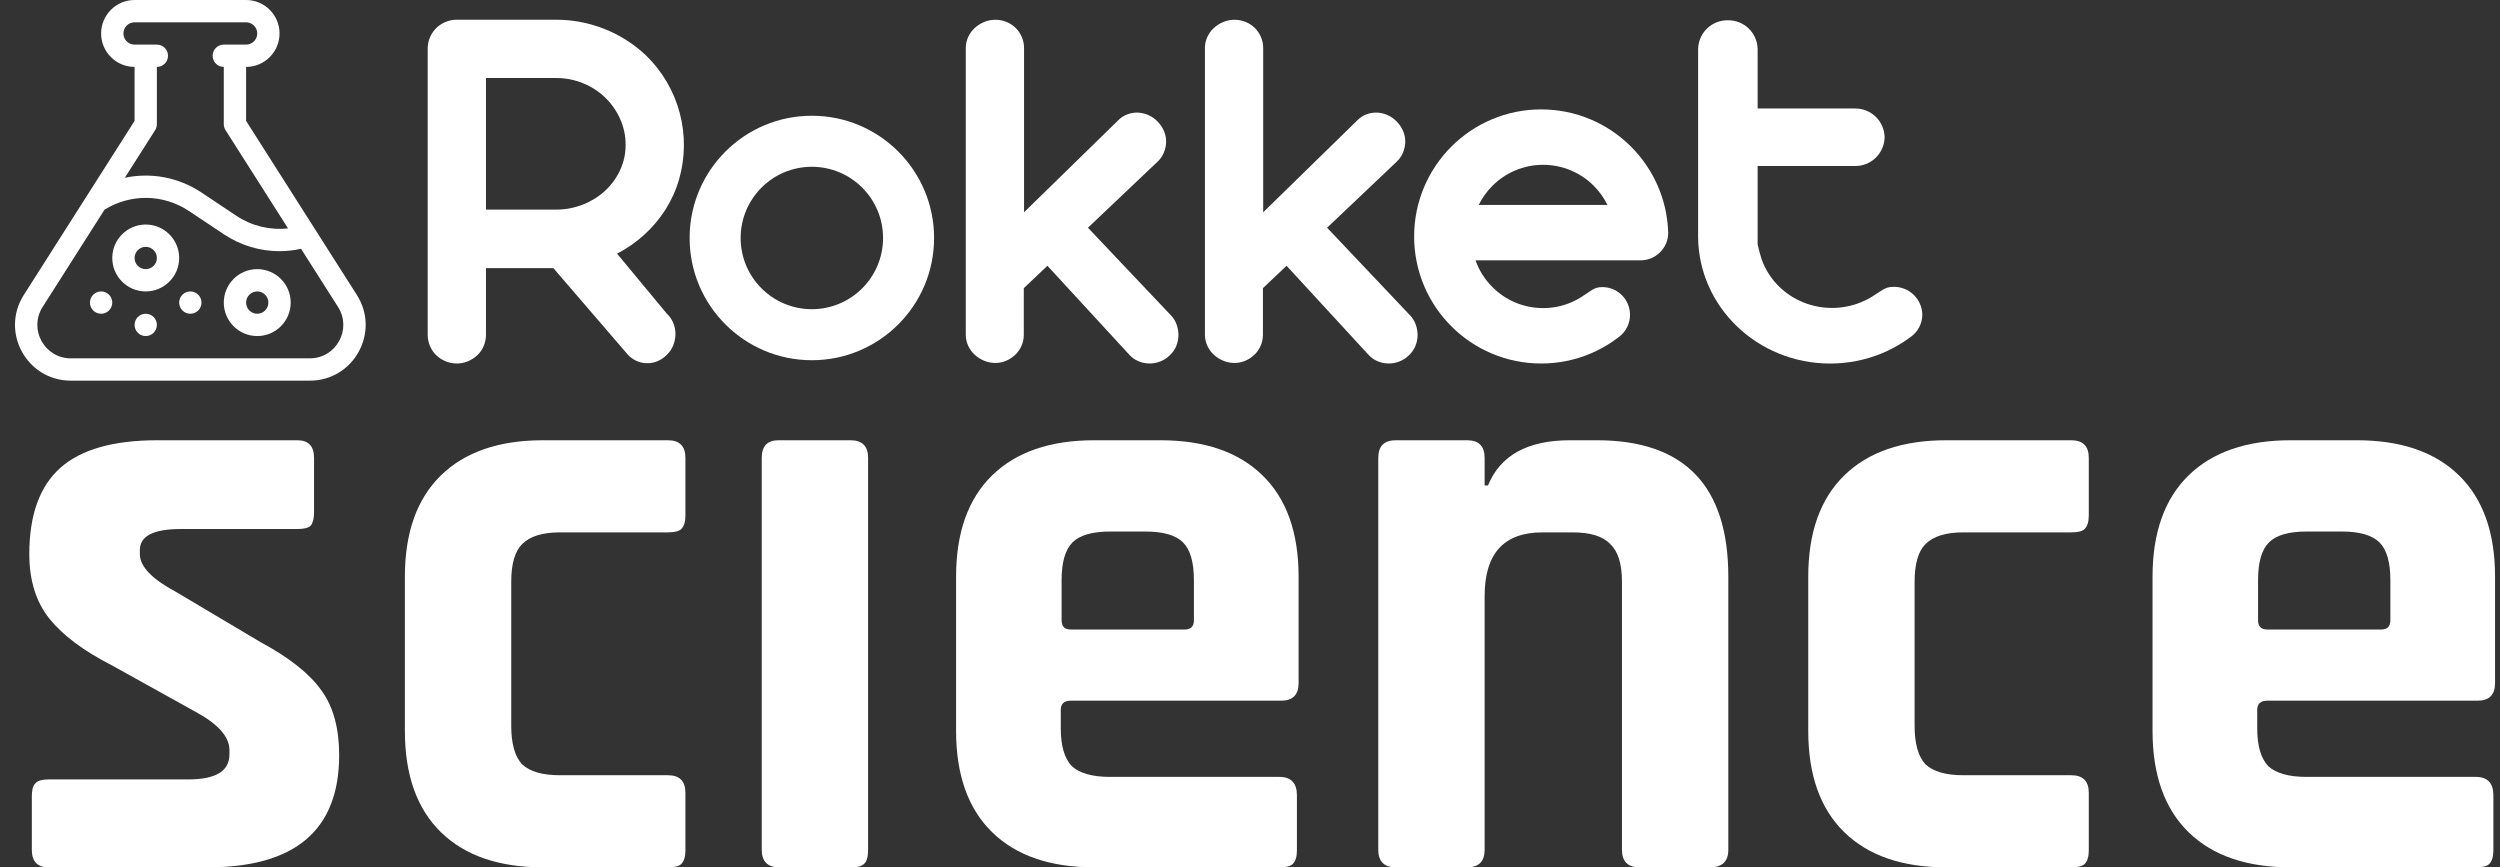 <svg width="245" height="85" viewBox="0 0 245 85" fill="none" xmlns="http://www.w3.org/2000/svg">
<rect x="0" y="0" width="245" height="85" fill="#333333" stroke="none"/>
<path d="M41.915 4.802C41.906 4.237 42.067 3.683 42.377 3.212C42.687 2.74 43.131 2.372 43.652 2.156C44.002 2.007 44.378 1.931 44.758 1.932H54.416C57.728 1.909 60.921 3.169 63.325 5.447C64.909 6.989 66.046 8.932 66.613 11.068C67.181 13.205 67.159 15.456 66.549 17.581C66.246 18.631 65.794 19.633 65.207 20.555C64.628 21.457 63.934 22.28 63.141 23.002C62.336 23.735 61.438 24.359 60.47 24.857L65.339 30.727C65.627 30.993 65.852 31.322 65.997 31.687C66.135 32.035 66.202 32.406 66.194 32.78C66.185 33.15 66.109 33.515 65.97 33.859C65.831 34.209 65.615 34.523 65.339 34.78C65.081 35.045 64.772 35.255 64.43 35.398C63.944 35.6 63.408 35.648 62.893 35.538C62.379 35.428 61.91 35.163 61.549 34.78L54.232 26.278H47.626V32.805C47.627 33.185 47.551 33.561 47.402 33.911C47.262 34.249 47.051 34.554 46.784 34.805C46.517 35.053 46.21 35.254 45.876 35.398C45.522 35.549 45.142 35.625 44.757 35.621C44.377 35.623 44.001 35.546 43.652 35.398C43.315 35.258 43.007 35.057 42.744 34.805C42.483 34.551 42.278 34.247 42.138 33.911C41.989 33.561 41.913 33.185 41.915 32.805L41.915 4.802ZM47.626 7.644V20.541H54.469C55.383 20.547 56.29 20.377 57.14 20.041C57.941 19.727 58.678 19.268 59.311 18.685C59.925 18.116 60.42 17.432 60.771 16.672C61.131 15.897 61.316 15.052 61.311 14.198C61.315 13.323 61.132 12.457 60.773 11.659C60.064 10.063 58.761 8.807 57.141 8.158C56.301 7.815 55.402 7.64 54.495 7.645L47.626 7.644Z" fill="white"/>
<path d="M130.055 22.317L138.133 30.848C138.394 31.106 138.596 31.417 138.725 31.76C138.856 32.102 138.922 32.464 138.923 32.83C138.922 33.197 138.851 33.56 138.712 33.9C138.565 34.257 138.34 34.578 138.054 34.839C137.524 35.348 136.816 35.629 136.081 35.621C135.71 35.621 135.343 35.545 135.002 35.4C134.648 35.25 134.334 35.023 134.081 34.734L126.083 26.046L123.767 28.238V32.803C123.769 33.176 123.693 33.545 123.543 33.886C123.401 34.215 123.196 34.512 122.938 34.76C122.681 35.006 122.382 35.204 122.056 35.347C121.716 35.496 121.348 35.572 120.977 35.569C120.598 35.57 120.222 35.495 119.872 35.347C119.533 35.207 119.221 35.008 118.951 34.76C118.685 34.513 118.471 34.216 118.319 33.886C118.162 33.547 118.081 33.177 118.083 32.803V4.703C118.081 4.329 118.162 3.96 118.319 3.621C118.471 3.291 118.685 2.994 118.951 2.747C119.221 2.499 119.533 2.3 119.872 2.16C120.222 2.012 120.598 1.937 120.977 1.938C121.361 1.934 121.742 2.01 122.095 2.16C122.759 2.435 123.288 2.959 123.569 3.62C123.719 3.961 123.795 4.33 123.793 4.702V20.804L133.02 11.79C133.266 11.54 133.562 11.344 133.888 11.216C134.198 11.095 134.528 11.033 134.861 11.033C135.227 11.037 135.589 11.112 135.926 11.255C136.3 11.413 136.636 11.648 136.912 11.946C137.169 12.215 137.375 12.529 137.518 12.873C137.656 13.203 137.724 13.558 137.715 13.916C137.706 14.275 137.63 14.629 137.491 14.96C137.349 15.302 137.133 15.61 136.86 15.86L130.055 22.317Z" fill="white"/>
<path d="M106.619 22.317L114.698 30.848C114.959 31.106 115.161 31.417 115.29 31.76C115.42 32.102 115.487 32.464 115.487 32.83C115.487 33.197 115.416 33.56 115.277 33.9C115.13 34.257 114.905 34.578 114.619 34.839C114.089 35.348 113.38 35.629 112.645 35.621C112.274 35.621 111.907 35.545 111.566 35.4C111.213 35.25 110.898 35.023 110.645 34.734L102.647 26.046L100.332 28.238V32.803C100.334 33.176 100.258 33.545 100.108 33.886C99.966 34.215 99.76 34.512 99.503 34.76C99.245 35.006 98.947 35.204 98.621 35.347C98.281 35.496 97.913 35.572 97.542 35.569C97.162 35.57 96.786 35.495 96.437 35.347C96.098 35.207 95.786 35.008 95.516 34.76C95.25 34.513 95.035 34.216 94.884 33.886C94.726 33.547 94.645 33.177 94.647 32.803V4.703C94.645 4.329 94.726 3.96 94.884 3.621C95.035 3.291 95.25 2.994 95.516 2.747C95.786 2.499 96.098 2.3 96.437 2.16C96.786 2.012 97.162 1.937 97.542 1.938C97.926 1.934 98.307 2.01 98.66 2.16C99.323 2.435 99.853 2.959 100.134 3.62C100.283 3.961 100.359 4.33 100.357 4.702V20.804L109.584 11.79C109.831 11.54 110.126 11.344 110.453 11.216C110.763 11.095 111.093 11.033 111.426 11.033C111.792 11.037 112.153 11.112 112.49 11.255C112.864 11.413 113.201 11.648 113.477 11.946C113.734 12.215 113.939 12.529 114.082 12.873C114.221 13.203 114.288 13.558 114.28 13.916C114.271 14.275 114.195 14.629 114.056 14.96C113.914 15.302 113.698 15.61 113.424 15.86L106.619 22.317Z" fill="white"/>
<path d="M146.189 34.644C145.449 34.331 144.74 33.947 144.074 33.496C143.413 33.049 142.796 32.54 142.232 31.976C141.667 31.411 141.158 30.794 140.711 30.133C140.261 29.467 139.877 28.759 139.563 28.018C138.915 26.485 138.583 24.837 138.586 23.173C138.583 21.508 138.916 19.859 139.565 18.325C139.878 17.585 140.263 16.877 140.713 16.211C141.16 15.549 141.669 14.932 142.233 14.368C142.797 13.803 143.414 13.294 144.076 12.847C144.742 12.397 145.45 12.013 146.191 11.699C147.724 11.051 149.372 10.719 151.036 10.723C152.701 10.719 154.349 11.052 155.882 11.701C156.623 12.014 157.331 12.399 157.997 12.849C158.658 13.296 159.275 13.805 159.84 14.37C160.404 14.934 160.913 15.551 161.36 16.212C161.81 16.878 162.195 17.587 162.508 18.327C163.066 19.643 163.39 21.047 163.468 22.474C163.48 22.582 163.487 22.69 163.487 22.798C163.488 23.155 163.418 23.508 163.281 23.838C163.145 24.167 162.944 24.466 162.691 24.718C162.44 24.971 162.141 25.171 161.811 25.308C161.482 25.444 161.129 25.514 160.772 25.513H144.602C144.649 25.645 144.699 25.776 144.754 25.906C145.107 26.74 145.617 27.498 146.259 28.137C146.898 28.779 147.656 29.29 148.49 29.642C149.355 30.008 150.284 30.195 151.223 30.194C152.162 30.195 153.091 30.008 153.956 29.642C154.286 29.502 154.605 29.337 154.91 29.149C155.924 28.523 156.171 28.134 157.027 28.134C157.747 28.134 158.437 28.42 158.946 28.929C159.455 29.438 159.741 30.129 159.741 30.849C159.742 31.278 159.64 31.702 159.444 32.085C159.248 32.467 158.965 32.798 158.616 33.049C158.413 33.205 158.205 33.355 157.996 33.497C157.33 33.947 156.622 34.331 155.881 34.645C154.348 35.294 152.7 35.626 151.035 35.623C149.371 35.626 147.722 35.293 146.189 34.644ZM157.529 20.084C157.188 19.389 156.735 18.755 156.187 18.208C155.547 17.567 154.789 17.056 153.955 16.704C153.091 16.338 152.161 16.15 151.222 16.152C150.284 16.15 149.354 16.338 148.49 16.704C147.655 17.056 146.898 17.567 146.258 18.208C145.71 18.755 145.256 19.389 144.916 20.084H157.529Z" fill="white"/>
<path d="M174.312 34.64C173.545 34.327 172.81 33.941 172.116 33.488C171.432 33.041 170.791 32.53 170.203 31.962C169.618 31.398 169.089 30.779 168.624 30.113C168.157 29.446 167.758 28.735 167.431 27.991C166.782 26.513 166.437 24.92 166.415 23.306C166.415 23.278 166.415 23.25 166.415 23.221V4.807C166.429 4.046 166.743 3.322 167.29 2.793C167.837 2.265 168.571 1.975 169.332 1.988C170.092 1.975 170.827 2.265 171.374 2.794C171.921 3.322 172.235 4.046 172.248 4.807V10.632H181.775C182.536 10.619 183.27 10.909 183.817 11.437C184.364 11.966 184.679 12.69 184.692 13.451C184.679 14.211 184.364 14.935 183.817 15.464C183.27 15.992 182.536 16.282 181.775 16.269H172.248V23.957C172.36 24.471 172.499 24.979 172.663 25.478C172.712 25.61 172.765 25.742 172.822 25.873C173.191 26.715 173.722 27.476 174.384 28.113C175.053 28.76 175.84 29.272 176.701 29.623C177.602 29.991 178.567 30.179 179.54 30.177C180.513 30.179 181.477 29.991 182.378 29.623C182.72 29.483 183.051 29.318 183.369 29.129C184.422 28.5 184.678 28.11 185.567 28.11C186.302 28.098 187.012 28.378 187.541 28.889C188.069 29.399 188.373 30.099 188.386 30.834C188.384 31.269 188.277 31.698 188.074 32.082C187.87 32.467 187.577 32.797 187.218 33.043C187.008 33.199 186.792 33.35 186.574 33.492C185.88 33.945 185.145 34.331 184.378 34.644C182.78 35.296 181.071 35.63 179.345 35.626C177.619 35.629 175.91 35.294 174.312 34.64Z" fill="white"/>
<path fill-rule="evenodd" clip-rule="evenodd" d="M79.562 30.301C83.416 30.301 86.54 27.177 86.54 23.322C86.54 19.468 83.416 16.344 79.562 16.344C75.708 16.344 72.583 19.468 72.583 23.322C72.583 27.177 75.708 30.301 79.562 30.301ZM79.562 35.301C86.177 35.301 91.54 29.938 91.54 23.322C91.54 16.707 86.177 11.344 79.562 11.344C72.946 11.344 67.583 16.707 67.583 23.322C67.583 29.938 72.946 35.301 79.562 35.301Z" fill="white"/>
<path d="M20.353 85H4.76C3.666 85 3.119 84.425 3.119 83.276V78.024C3.119 77.422 3.228 77.012 3.447 76.793C3.666 76.519 4.103 76.383 4.76 76.383H18.465C21.146 76.383 22.487 75.562 22.487 73.921V73.51C22.487 72.197 21.365 70.939 19.122 69.735L10.997 65.221C8.207 63.799 6.155 62.267 4.842 60.626C3.529 58.984 2.872 56.878 2.872 54.306C2.872 50.476 3.885 47.659 5.909 45.853C7.933 44.048 11.107 43.145 15.429 43.145H29.134C30.229 43.145 30.776 43.719 30.776 44.868V50.203C30.776 50.805 30.666 51.242 30.448 51.516C30.229 51.735 29.791 51.844 29.134 51.844H17.727C15.046 51.844 13.706 52.528 13.706 53.896V54.306C13.706 55.51 14.882 56.741 17.234 57.999L25.523 62.923C28.368 64.455 30.365 66.042 31.514 67.683C32.663 69.27 33.238 71.377 33.238 74.003C33.238 81.334 28.943 85 20.353 85Z" fill="white"/>
<path d="M67.171 77.696V83.359C67.171 83.96 67.035 84.398 66.761 84.672C66.542 84.891 66.105 85 65.448 85H53.22C48.897 85 45.56 83.851 43.207 81.553C40.855 79.255 39.678 75.945 39.678 71.623V56.522C39.678 52.2 40.855 48.89 43.207 46.592C45.56 44.294 48.897 43.145 53.22 43.145H65.448C66.597 43.145 67.171 43.719 67.171 44.868V50.531C67.171 51.133 67.035 51.571 66.761 51.844C66.542 52.063 66.105 52.172 65.448 52.172H54.861C53.165 52.172 51.934 52.555 51.168 53.321C50.457 54.033 50.101 55.264 50.101 57.014V71.13C50.101 72.881 50.457 74.139 51.168 74.906C51.934 75.617 53.165 75.972 54.861 75.972H65.448C66.597 75.972 67.171 76.547 67.171 77.696Z" fill="white"/>
<path d="M74.651 83.276V44.868C74.651 43.719 75.198 43.145 76.292 43.145H83.35C84.499 43.145 85.073 43.719 85.073 44.868V83.276C85.073 83.988 84.936 84.453 84.663 84.672C84.444 84.891 84.034 85 83.432 85H76.374C75.225 85 74.651 84.425 74.651 83.276Z" fill="white"/>
<path d="M125.375 85H107.238C102.915 85 99.578 83.851 97.225 81.553C94.873 79.255 93.696 75.945 93.696 71.623V56.522C93.696 52.2 94.873 48.89 97.225 46.592C99.578 44.294 102.915 43.145 107.238 43.145H113.721C118.043 43.145 121.381 44.294 123.733 46.592C126.086 48.89 127.262 52.2 127.262 56.522V66.945C127.262 68.094 126.688 68.668 125.539 68.668H104.94C104.283 68.668 103.955 68.969 103.955 69.571V71.377C103.955 73.073 104.311 74.304 105.022 75.07C105.788 75.781 107.046 76.136 108.797 76.136H125.375C126.524 76.136 127.098 76.738 127.098 77.942V83.359C127.098 83.96 126.962 84.398 126.688 84.672C126.469 84.891 126.031 85 125.375 85ZM104.94 61.692H116.101C116.703 61.692 117.004 61.392 117.004 60.79V56.85C117.004 55.1 116.648 53.868 115.937 53.157C115.226 52.446 113.995 52.09 112.244 52.09H108.797C107.046 52.09 105.815 52.446 105.104 53.157C104.393 53.868 104.037 55.1 104.037 56.85V60.79C104.037 61.392 104.338 61.692 104.94 61.692Z" fill="white"/>
<path d="M143.77 85H136.794C135.645 85 135.071 84.425 135.071 83.276V44.868C135.071 43.719 135.645 43.145 136.794 43.145H143.77C144.919 43.145 145.493 43.719 145.493 44.868V47.577H145.822C147.025 44.622 149.706 43.145 153.864 43.145H156.491C165.08 43.145 169.375 47.604 169.375 56.522V83.276C169.375 84.425 168.773 85 167.57 85H160.676C159.527 85 158.953 84.425 158.953 83.276V57.014C158.953 55.264 158.57 54.033 157.804 53.321C157.092 52.555 155.861 52.172 154.111 52.172H151.156C147.381 52.172 145.493 54.252 145.493 58.41V83.276C145.493 84.425 144.919 85 143.77 85Z" fill="white"/>
<path d="M204.701 77.696V83.359C204.701 83.96 204.564 84.398 204.29 84.672C204.072 84.891 203.634 85 202.977 85H190.749C186.427 85 183.089 83.851 180.737 81.553C178.384 79.255 177.208 75.945 177.208 71.623V56.522C177.208 52.2 178.384 48.89 180.737 46.592C183.089 44.294 186.427 43.145 190.749 43.145H202.977C204.126 43.145 204.701 43.719 204.701 44.868V50.531C204.701 51.133 204.564 51.571 204.29 51.844C204.072 52.063 203.634 52.172 202.977 52.172H192.39C190.694 52.172 189.463 52.555 188.697 53.321C187.986 54.033 187.631 55.264 187.631 57.014V71.13C187.631 72.881 187.986 74.139 188.697 74.906C189.463 75.617 190.694 75.972 192.39 75.972H202.977C204.126 75.972 204.701 76.547 204.701 77.696Z" fill="white"/>
<path d="M242.628 85H224.49C220.168 85 216.831 83.851 214.478 81.553C212.125 79.255 210.949 75.945 210.949 71.623V56.522C210.949 52.2 212.125 48.89 214.478 46.592C216.831 44.294 220.168 43.145 224.49 43.145H230.974C235.296 43.145 238.633 44.294 240.986 46.592C243.339 48.89 244.515 52.2 244.515 56.522V66.945C244.515 68.094 243.941 68.668 242.792 68.668H222.192C221.536 68.668 221.208 68.969 221.208 69.571V71.377C221.208 73.073 221.563 74.304 222.274 75.07C223.04 75.781 224.299 76.136 226.05 76.136H242.628C243.776 76.136 244.351 76.738 244.351 77.942V83.359C244.351 83.96 244.214 84.398 243.941 84.672C243.722 84.891 243.284 85 242.628 85ZM222.192 61.692H233.354C233.956 61.692 234.257 61.392 234.257 60.79V56.85C234.257 55.1 233.901 53.868 233.19 53.157C232.478 52.446 231.247 52.09 229.496 52.09H226.05C224.299 52.09 223.068 52.446 222.357 53.157C221.645 53.868 221.29 55.1 221.29 56.85V60.79C221.29 61.392 221.591 61.692 222.192 61.692Z" fill="white"/>
<g clip-path="url(#clip0)">
<path d="M2.333 28.906C2.651 28.407 12.873 12.344 13.188 11.849V6.557C11.38 6.557 9.909 5.087 9.909 3.279C9.909 1.471 11.38 0 13.188 0H24.117C25.925 0 27.395 1.471 27.395 3.279C27.395 5.087 25.925 6.557 24.117 6.557V11.849L34.971 28.906C37.289 32.548 34.677 37.304 30.361 37.304H6.944C2.627 37.304 0.016 32.548 2.333 28.906ZM22.102 12.754C21.99 12.579 21.931 12.376 21.931 12.168V6.557C21.327 6.557 20.838 6.068 20.838 5.465C20.838 4.861 21.327 4.372 21.931 4.372H24.117C24.719 4.372 25.209 3.881 25.209 3.279C25.209 2.676 24.719 2.186 24.117 2.186H13.188C12.585 2.186 12.095 2.676 12.095 3.279C12.095 3.881 12.585 4.372 13.188 4.372H15.373C15.977 4.372 16.466 4.861 16.466 5.465C16.466 6.068 15.977 6.557 15.373 6.557V12.168C15.373 12.376 15.314 12.579 15.203 12.754L12.231 17.424C14.774 16.88 17.48 17.359 19.737 18.863L23.152 21.14C24.666 22.15 26.457 22.577 28.228 22.381L22.102 12.754ZM6.944 35.119H30.361C32.951 35.119 34.517 32.265 33.127 30.08L29.501 24.382C28.8 24.537 28.091 24.614 27.385 24.614C25.47 24.614 23.579 24.052 21.939 22.959L18.524 20.682C16.014 19.008 12.789 18.965 10.241 20.551L4.178 30.08C2.787 32.265 4.354 35.119 6.944 35.119Z" fill="white"/>
<path d="M25.21 26.375C27.017 26.375 28.488 27.846 28.488 29.654C28.488 31.462 27.017 32.933 25.21 32.933C23.402 32.933 21.931 31.462 21.931 29.654C21.931 27.846 23.402 26.375 25.21 26.375ZM25.21 30.747C25.812 30.747 26.302 30.257 26.302 29.654C26.302 29.052 25.812 28.561 25.21 28.561C24.607 28.561 24.117 29.052 24.117 29.654C24.117 30.257 24.607 30.747 25.21 30.747Z" fill="white"/>
<path d="M14.281 22.004C16.088 22.004 17.559 23.475 17.559 25.283C17.559 27.09 16.088 28.561 14.281 28.561C12.473 28.561 11.002 27.09 11.002 25.283C11.002 23.475 12.473 22.004 14.281 22.004ZM14.281 26.375C14.883 26.375 15.373 25.885 15.373 25.283C15.373 24.68 14.883 24.19 14.281 24.19C13.678 24.19 13.188 24.68 13.188 25.283C13.188 25.885 13.678 26.375 14.281 26.375Z" fill="white"/>
<path d="M18.652 30.747C18.049 30.747 17.559 30.258 17.559 29.654C17.559 29.05 18.049 28.561 18.652 28.561C19.256 28.561 19.745 29.05 19.745 29.654C19.745 30.258 19.256 30.747 18.652 30.747Z" fill="white"/>
<path d="M9.909 30.747C9.305 30.747 8.816 30.258 8.816 29.654C8.816 29.05 9.305 28.561 9.909 28.561C10.513 28.561 11.002 29.05 11.002 29.654C11.002 30.258 10.513 30.747 9.909 30.747Z" fill="white"/>
<path d="M14.281 32.933C13.677 32.933 13.188 32.444 13.188 31.84C13.188 31.236 13.677 30.747 14.281 30.747C14.884 30.747 15.373 31.236 15.373 31.84C15.373 32.444 14.884 32.933 14.281 32.933Z" fill="white"/>
</g>
<defs>
<clipPath id="clip0">
<rect width="37.304" height="37.304" fill="white" transform="matrix(-1 0 0 1 37.304 0)"/>
</clipPath>
</defs>
</svg>
